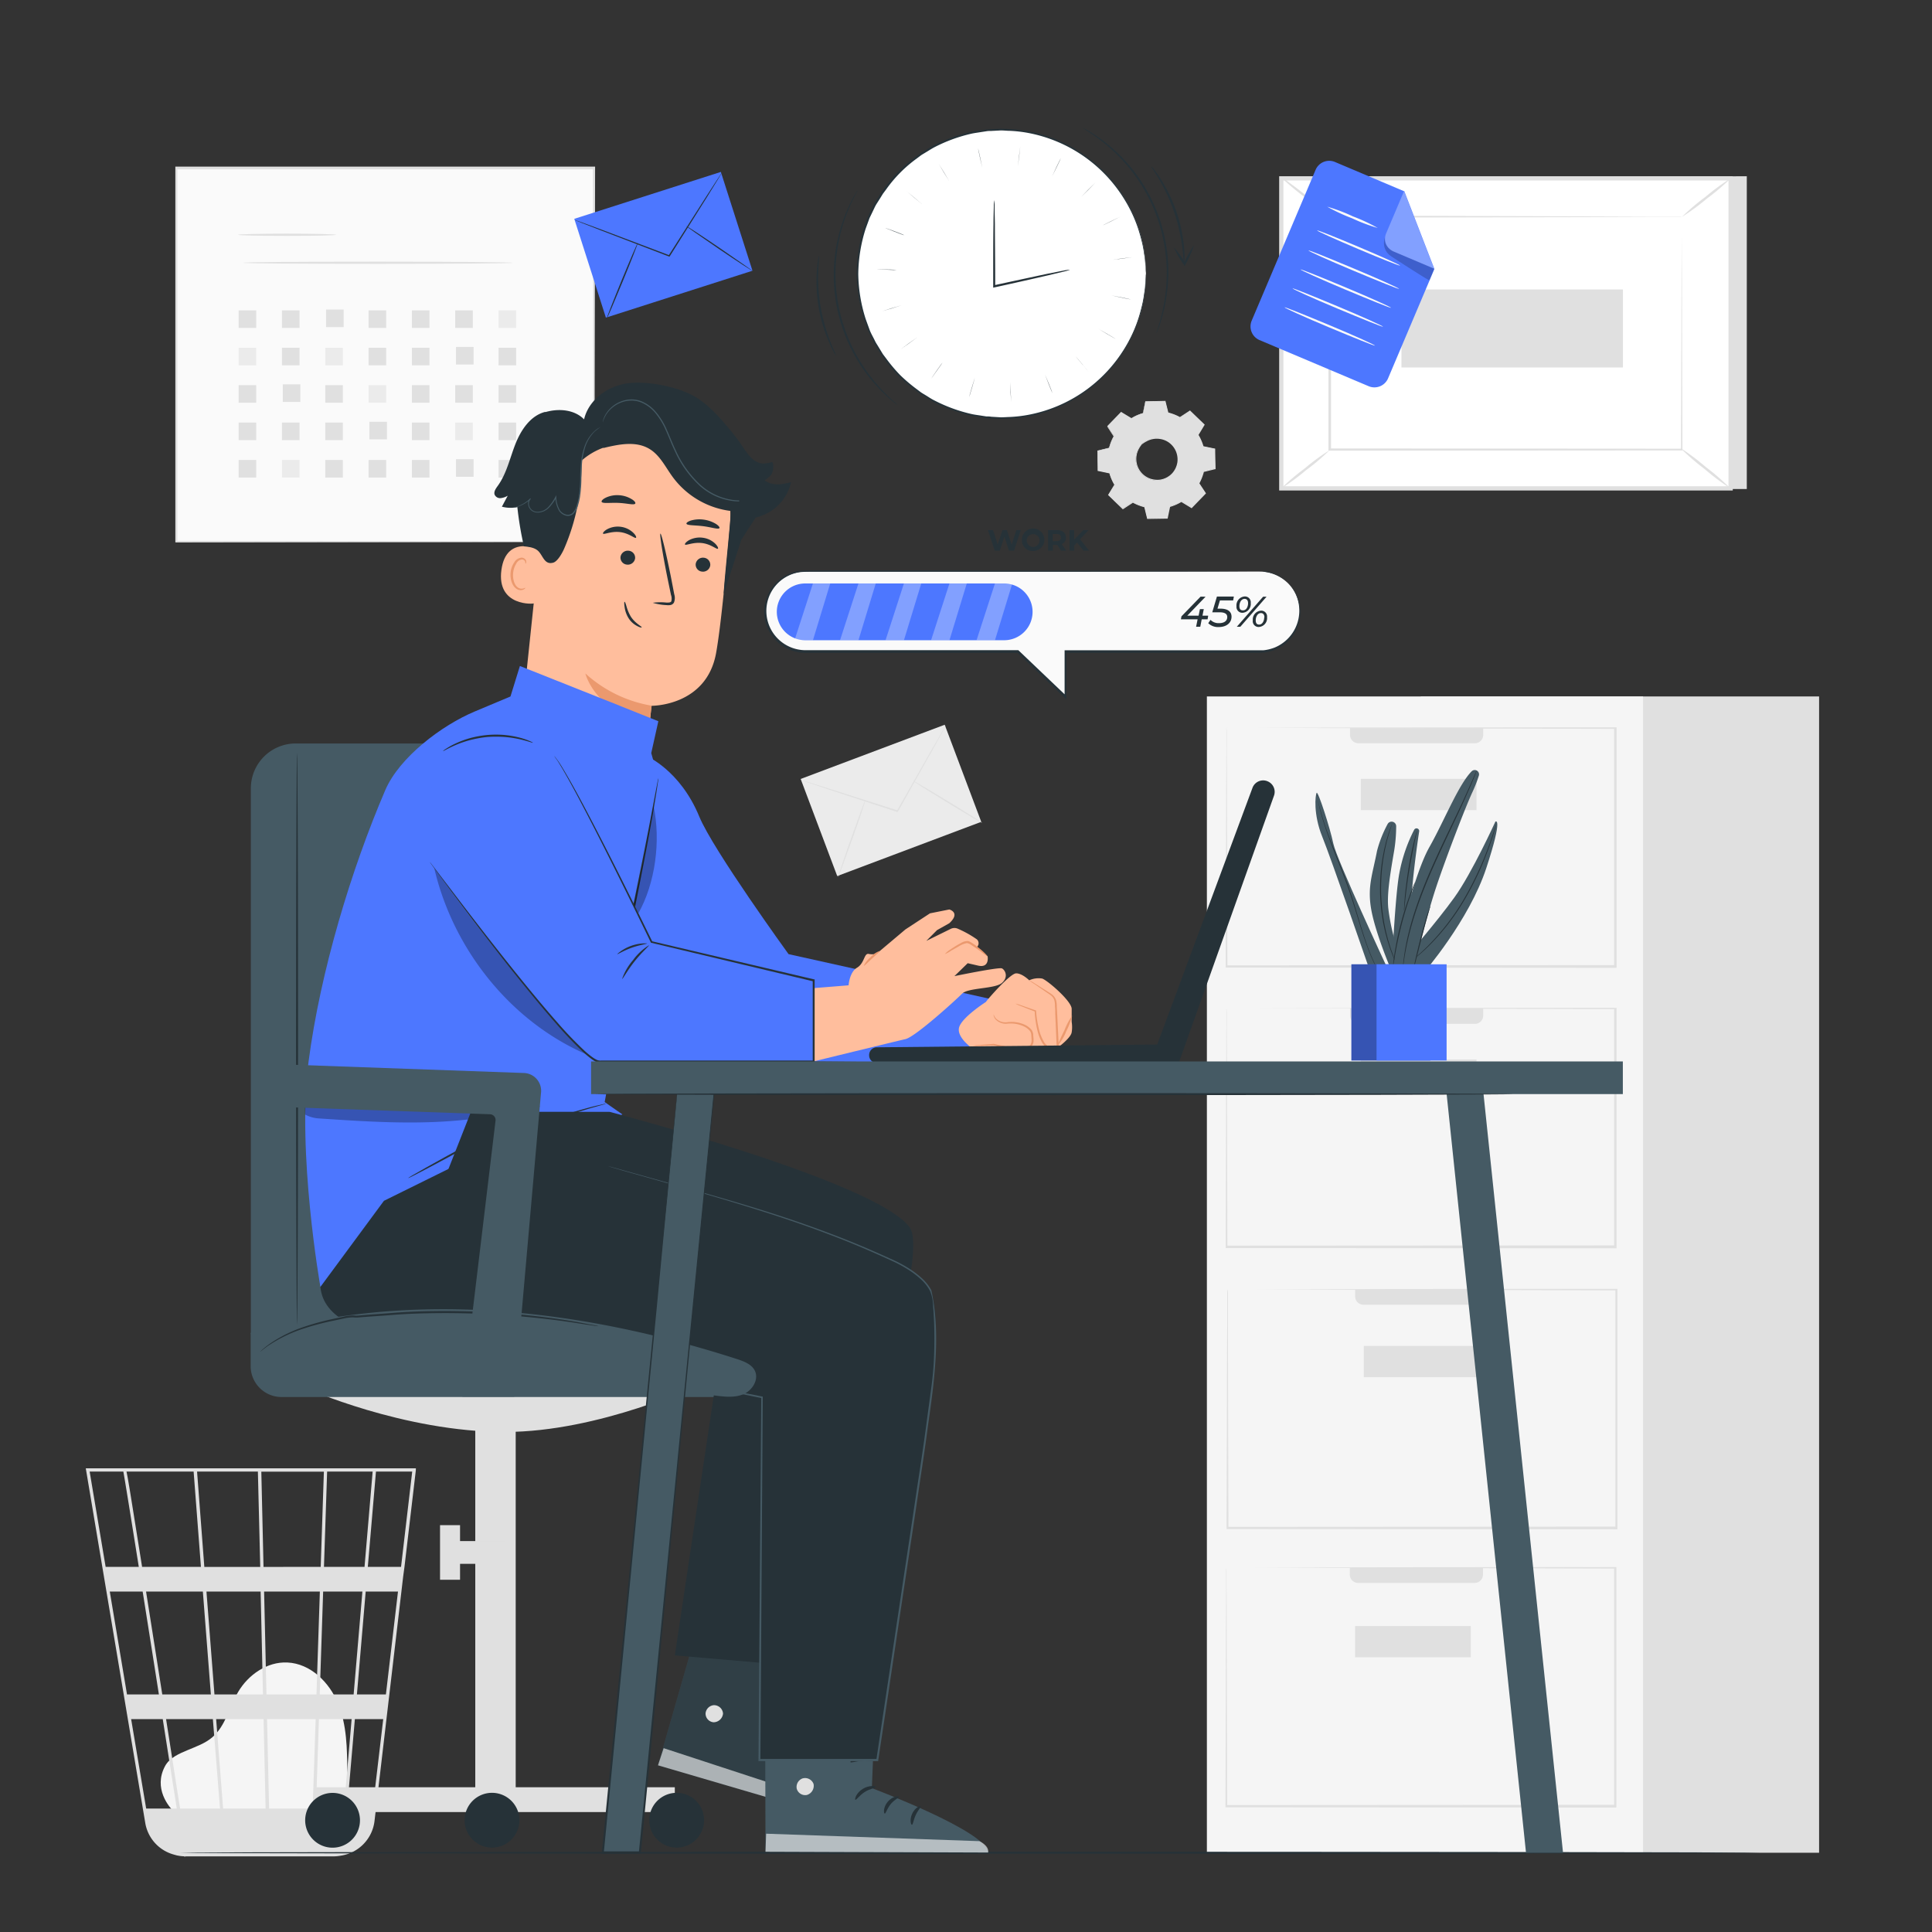 <svg xmlns="http://www.w3.org/2000/svg" viewBox="0 0 500 500"><rect x="0" y="0" width="500" height="500" fill="#333333" stroke="none"/><g id="freepik--background-complete--inject-9"><polygon points="452.07 45.6 452.07 126.56 335.79 126.56 331.6 46.16 452.07 45.6" style="fill:#e0e0e0"></polygon><rect x="349.63" y="28.13" width="80.23" height="116.28" transform="translate(303.47 476.02) rotate(-90)" style="fill:#fff"></rect><path d="M448.44,126.94H331.05V45.61H448.44Zm-116.29-1.1H447.33V46.71H332.15Z" style="fill:#e0e0e0"></path><rect x="344.2" y="56.13" width="91.09" height="60.29" style="fill:#fff"></rect><path d="M435.29,56.13l-.45,0h-1.29l-5,0-18.77.07-65.57.13.26-.26c0,18.42,0,38.83,0,60.28h0l-.28-.29,91.09.06-.23.23c.05-18.35.09-33.39.12-43.87,0-5.23.05-9.32.06-12.13q0-2.07,0-3.18c0-.73,0-1.11,0-1.11s0,.35,0,1.06,0,1.78,0,3.14c0,2.8,0,6.87.06,12.08,0,10.51.07,25.6.12,44v.23h-.23l-91.09.06h-.29v-.29h0c0-21.45,0-41.86,0-60.28v-.26h.27L410,56l18.71.07,4.95,0h1.26Z" style="fill:#e0e0e0"></path><path d="M331.6,45.94a9.65,9.65,0,0,1,2,1.29c1.19.86,2.81,2.08,4.56,3.48s3.29,2.72,4.37,3.72a9.28,9.28,0,0,1,1.67,1.7,80.7,80.7,0,0,1-6.4-5A65.58,65.58,0,0,1,331.6,45.94Z" style="fill:#e0e0e0"></path><path d="M447.89,46.16a57.29,57.29,0,0,1-6.12,5.21,57.39,57.39,0,0,1-6.48,4.76,56.21,56.21,0,0,1,6.12-5.21A57.39,57.39,0,0,1,447.89,46.16Z" style="fill:#e0e0e0"></path><path d="M447.79,126.4l-13-10.51" style="fill:#fff"></path><path d="M434.83,115.89a61.69,61.69,0,0,1,6.66,5,60.75,60.75,0,0,1,6.3,5.48,61.69,61.69,0,0,1-6.66-5A60.75,60.75,0,0,1,434.83,115.89Z" style="fill:#e0e0e0"></path><path d="M331.6,126.39a55.62,55.62,0,0,1,6.06-5.16,54.09,54.09,0,0,1,6.41-4.7,55.08,55.08,0,0,1-6.06,5.15A54.94,54.94,0,0,1,331.6,126.39Z" style="fill:#e0e0e0"></path><rect x="381.26" y="56.35" width="20.19" height="57.32" transform="translate(306.34 476.36) rotate(-90)" style="fill:#e0e0e0"></rect><rect x="367.68" y="180.25" width="103.1" height="299.25" transform="translate(838.46 659.74) rotate(180)" style="fill:#e0e0e0"></rect><rect x="312.35" y="180.25" width="112.88" height="299.25" transform="translate(737.57 659.74) rotate(180)" style="fill:#f5f5f5"></rect><path d="M351.49,405.72h30.16a2.15,2.15,0,0,1,2.15,2.15v1.79a0,0,0,0,1,0,0H349.34a0,0,0,0,1,0,0v-1.79A2.15,2.15,0,0,1,351.49,405.72Z" transform="translate(733.13 815.38) rotate(180)" style="fill:#e0e0e0"></path><path d="M317.33,405.72s0,.36,0,1.08,0,1.81,0,3.21c0,2.85,0,7-.06,12.35,0,10.75-.07,26.21-.12,45.14v.23h.23l100.59.06h.34v-.29c0-21.86,0-42.71,0-61.69v-.26H418l-72.58.06-20.71.05-5.49,0-1.41,0h-.46l.5,0h1.43l5.54,0,20.78.09,72.4.2-.27-.27c0,19,0,39.83,0,61.69l.29-.28h-.06l-100.59.06.22.22c-.05-18.87-.09-34.29-.12-45,0-5.36,0-9.54-.05-12.4,0-1.42,0-2.5,0-3.25S317.33,405.72,317.33,405.72Z" style="fill:#e0e0e0"></path><rect x="350.69" y="420.81" width="29.95" height="8.09" transform="translate(731.33 849.72) rotate(180)" style="fill:#e0e0e0"></rect><path d="M352.85,333.71H383a2.15,2.15,0,0,1,2.15,2.15v1.79a0,0,0,0,1,0,0H350.7a0,0,0,0,1,0,0v-1.79A2.15,2.15,0,0,1,352.85,333.71Z" transform="translate(735.86 671.37) rotate(180)" style="fill:#e0e0e0"></path><path d="M317.61,333.71s0,.36,0,1.08,0,1.82,0,3.21c0,2.85,0,7-.06,12.35,0,10.75-.07,26.21-.12,45.15v.22h.23l100.59.06h.34v-.28c0-21.87,0-42.72,0-61.69v-.27h-.26l-72.58.06-20.71.06-5.49,0-1.41,0h-.46l.5,0,1.43,0,5.54,0,20.78.1,72.4.19-.27-.26c0,19,0,39.82,0,61.69l.29-.29h-.06l-100.59.06.22.23c-.05-18.88-.09-34.29-.12-45,0-5.36,0-9.54,0-12.4,0-1.41,0-2.5,0-3.25S317.61,333.71,317.61,333.71Z" style="fill:#e0e0e0"></path><rect x="352.96" y="348.33" width="29.95" height="8.09" transform="translate(735.86 704.75) rotate(180)" style="fill:#e0e0e0"></rect><path d="M351.54,188.4H381.7a2.15,2.15,0,0,1,2.15,2.15v1.79a0,0,0,0,1,0,0H349.39a0,0,0,0,1,0,0v-1.79A2.15,2.15,0,0,1,351.54,188.4Z" transform="translate(733.24 380.75) rotate(180)" style="fill:#e0e0e0"></path><path d="M317.38,188.4s0,.36,0,1.08,0,1.82,0,3.21c0,2.85,0,7-.05,12.35,0,10.75-.07,26.21-.12,45.15v.22h.22l100.6.07h.34v-.29c0-21.87,0-42.72,0-61.69v-.27H418l-72.57.06-20.72.06-5.49,0-1.4,0h-.47a4.79,4.79,0,0,0,.5,0l1.43,0,5.55,0,20.77.09,72.4.19-.27-.26c0,19,0,39.82,0,61.69l.29-.29h0l-100.6.06.23.23c-.05-18.88-.09-34.29-.12-45,0-5.36-.05-9.54-.06-12.4,0-1.41,0-2.5,0-3.25S317.38,188.4,317.38,188.4Z" style="fill:#e0e0e0"></path><rect x="352.18" y="201.56" width="29.95" height="8.09" transform="translate(734.31 411.22) rotate(180)" style="fill:#e0e0e0"></rect><path d="M351.54,261H381.7a2.15,2.15,0,0,1,2.15,2.15V265a0,0,0,0,1,0,0H349.39a0,0,0,0,1,0,0v-1.79A2.15,2.15,0,0,1,351.54,261Z" transform="translate(733.24 525.98) rotate(180)" style="fill:#e0e0e0"></path><path d="M317.38,261s0,.36,0,1.08,0,1.81,0,3.21c0,2.85,0,7-.05,12.35,0,10.75-.07,26.21-.12,45.14V323h.22l100.6.06h.34v-.29c0-21.86,0-42.71,0-61.69v-.26H418l-72.57.06-20.72,0-5.49,0-1.4,0h-.47l.5,0h1.43l5.55,0,20.77.09,72.4.2-.27-.27c0,19,0,39.83,0,61.69l.29-.28h0l-100.6.06.23.22c-.05-18.87-.09-34.29-.12-45,0-5.36-.05-9.54-.06-12.4,0-1.42,0-2.5,0-3.25S317.38,261,317.38,261Z" style="fill:#e0e0e0"></path><rect x="352.18" y="274.18" width="29.95" height="8.09" transform="translate(734.31 556.45) rotate(180)" style="fill:#e0e0e0"></rect><rect x="45.54" y="43.58" width="108.09" height="96.7" style="fill:#fafafa"></rect><path d="M153.63,140.28s0-.62,0-1.8,0-2.92,0-5.18c0-4.54,0-11.17-.07-19.63,0-16.89-.07-41-.12-70.09l.24.24-108.08,0h0l.29-.29c0,35.18,0,68.28,0,96.7l-.26-.26,78.18.13,22.05.07,5.84,0h1.5l.52,0h-.49l-1.48,0-5.78,0-22,.06-78.34.13h-.25v-.25c0-28.42,0-61.52,0-96.7v-.29h.3l108.08,0h.25v.25c-.06,29.12-.1,53.31-.13,70.25,0,8.43-.05,15-.06,19.57,0,2.24,0,4,0,5.14S153.63,140.28,153.63,140.28Z" style="fill:#e0e0e0"></path><path d="M87,60.76c0,.16-5.69.29-12.71.29s-12.7-.13-12.7-.29,5.68-.29,12.7-.29S87,60.6,87,60.76Z" style="fill:#e0e0e0"></path><path d="M132.79,68c0,.16-15.63.29-34.91.29S63,68.18,63,68s15.63-.29,34.91-.29S132.79,67.86,132.79,68Z" style="fill:#e0e0e0"></path><rect x="61.76" y="80.32" width="4.55" height="4.55" style="fill:#e0e0e0"></rect><rect x="72.97" y="80.32" width="4.55" height="4.55" style="fill:#e0e0e0"></rect><rect x="84.39" y="80.11" width="4.55" height="4.55" style="fill:#e0e0e0"></rect><rect x="95.39" y="80.32" width="4.55" height="4.55" style="fill:#e0e0e0"></rect><rect x="106.6" y="80.32" width="4.55" height="4.55" style="fill:#e0e0e0"></rect><rect x="117.81" y="80.32" width="4.55" height="4.55" style="fill:#e0e0e0"></rect><rect x="129.02" y="80.32" width="4.55" height="4.55" style="fill:#ebebeb"></rect><rect x="61.76" y="90" width="4.55" height="4.55" style="fill:#ebebeb"></rect><rect x="72.97" y="90" width="4.55" height="4.55" style="fill:#e0e0e0"></rect><rect x="84.18" y="90" width="4.55" height="4.55" style="fill:#ebebeb"></rect><rect x="95.39" y="90" width="4.55" height="4.55" style="fill:#e0e0e0"></rect><rect x="106.6" y="90" width="4.55" height="4.55" style="fill:#e0e0e0"></rect><rect x="118.01" y="89.79" width="4.55" height="4.55" style="fill:#e0e0e0"></rect><rect x="129.02" y="90" width="4.55" height="4.55" style="fill:#e0e0e0"></rect><rect x="61.76" y="99.68" width="4.55" height="4.55" style="fill:#e0e0e0"></rect><rect x="73.18" y="99.47" width="4.55" height="4.55" style="fill:#e0e0e0"></rect><rect x="84.18" y="99.68" width="4.55" height="4.55" style="fill:#e0e0e0"></rect><rect x="95.39" y="99.68" width="4.55" height="4.55" style="fill:#ebebeb"></rect><rect x="106.6" y="99.68" width="4.55" height="4.55" style="fill:#e0e0e0"></rect><rect x="117.81" y="99.68" width="4.55" height="4.55" style="fill:#e0e0e0"></rect><rect x="129.02" y="99.68" width="4.55" height="4.55" style="fill:#e0e0e0"></rect><rect x="61.76" y="109.36" width="4.55" height="4.55" style="fill:#e0e0e0"></rect><rect x="72.97" y="109.36" width="4.55" height="4.55" style="fill:#e0e0e0"></rect><rect x="84.18" y="109.36" width="4.55" height="4.55" style="fill:#e0e0e0"></rect><rect x="95.6" y="109.16" width="4.55" height="4.55" style="fill:#e0e0e0"></rect><rect x="106.6" y="109.36" width="4.55" height="4.55" style="fill:#e0e0e0"></rect><rect x="117.81" y="109.36" width="4.55" height="4.55" style="fill:#ebebeb"></rect><rect x="129.02" y="109.36" width="4.55" height="4.55" style="fill:#e0e0e0"></rect><rect x="61.76" y="119.04" width="4.55" height="4.55" style="fill:#e0e0e0"></rect><rect x="72.97" y="119.04" width="4.55" height="4.55" style="fill:#ebebeb"></rect><rect x="84.18" y="119.04" width="4.55" height="4.55" style="fill:#e0e0e0"></rect><rect x="95.39" y="119.04" width="4.55" height="4.55" style="fill:#e0e0e0"></rect><rect x="106.6" y="119.04" width="4.55" height="4.55" style="fill:#e0e0e0"></rect><rect x="118.01" y="118.84" width="4.55" height="4.55" style="fill:#e0e0e0"></rect><rect x="129.02" y="119.04" width="4.55" height="4.55" style="fill:#e0e0e0"></rect><rect x="210.66" y="193.74" width="39.83" height="26.85" transform="translate(-58.2 94.5) rotate(-20.63)" style="fill:#ebebeb"></rect><path d="M244.72,187.84a2.23,2.23,0,0,1-.22.47l-.69,1.3c-.64,1.15-1.53,2.77-2.62,4.75-2.26,4-5.36,9.54-8.78,15.65l-.07.13-.15,0-.34-.11-17.28-5.67-5.23-1.76-1.41-.49a2.56,2.56,0,0,1-.49-.2,4,4,0,0,1,.51.13l1.44.43,5.26,1.65L232,209.64l.34.11-.22.09c3.47-6.09,6.59-11.59,8.88-15.6l2.71-4.7.76-1.27A2.79,2.79,0,0,1,244.72,187.84Z" style="fill:#e0e0e0"></path><path d="M216.9,227c-.09,0,1.41-4.53,3.37-10.05s3.61-10,3.7-9.93-1.41,4.54-3.36,10S217,227,216.9,227Z" style="fill:#e0e0e0"></path><path d="M236.25,202.05c.05-.09,4.11,2.29,9.06,5.3s8.92,5.53,8.87,5.62-4.11-2.29-9.06-5.31S236.2,202.13,236.25,202.05Z" style="fill:#e0e0e0"></path><path d="M292.76,108.25a12.45,12.45,0,0,1,3.05-1.33l.63-3,5.1-.09.74,3a12.21,12.21,0,0,1,3.09,1.22l2.58-1.69,3.67,3.54-1.6,2.64a12.13,12.13,0,0,1,1.33,3l3,.62.09,5.11-3,.73a12.79,12.79,0,0,1-1.21,3.1l1.69,2.57-3.55,3.67-2.63-1.59a12.8,12.8,0,0,1-3.05,1.32l-.63,3-5.1.09-.74-3a12.59,12.59,0,0,1-3.09-1.22l-2.58,1.69-3.67-3.55,1.6-2.63a12.28,12.28,0,0,1-1.33-3.05l-3-.63-.09-5.1,3-.74a12.56,12.56,0,0,1,1.21-3.09l-1.69-2.58,3.55-3.67,2.63,1.6Zm2.72,6.79a5.48,5.48,0,1,0,7.74-.13A5.47,5.47,0,0,0,295.48,115Z" style="fill:#e0e0e0"></path><path d="M295.48,115a4.26,4.26,0,0,1,1-.89,5.54,5.54,0,0,1,8,2.23,5.56,5.56,0,0,1,.53,3.22,5.68,5.68,0,0,1-1.52,3.16,5.62,5.62,0,0,1-3.1,1.63,5.27,5.27,0,0,1-1.68,0,5.39,5.39,0,0,1-1.56-.44,5.67,5.67,0,0,1-2.28-1.88,5.55,5.55,0,0,1-.94-2.4,5.38,5.38,0,0,1,.72-3.6,4.11,4.11,0,0,1,.85-1s-.33.36-.75,1.11a5.45,5.45,0,0,0-.6,3.51,5.31,5.31,0,0,0,.94,2.28,5.42,5.42,0,0,0,2.18,1.77,5.26,5.26,0,0,0,1.47.41,5.07,5.07,0,0,0,1.6,0,5.34,5.34,0,0,0,2.93-1.54,5.42,5.42,0,0,0,1.44-3,5.43,5.43,0,0,0-.49-3,5.41,5.41,0,0,0-1.84-2.13,5.27,5.27,0,0,0-2.31-.85,5.44,5.44,0,0,0-3.48.72C295.83,114.7,295.51,115.07,295.48,115Z" style="fill:#e0e0e0"></path><path d="M292.76,108.25l-.17-.09-.5-.29-2-1.18h.06l-3.52,3.7v-.1l1.7,2.57,0,0,0,0a12.26,12.26,0,0,0-1.19,3.08l0,.06h-.06l-3,.75.08-.11c0,1.6.07,3.31.1,5.1l-.09-.12,3,.62.07,0,0,.07a12.39,12.39,0,0,0,1.32,3l0,.07,0,.07L287,128.22l0-.18,3.68,3.54h-.18l2.57-1.7.08-.05.08.05a12.43,12.43,0,0,0,3.06,1.2l.09,0,0,.09.73,3-.15-.11,5.1-.09-.15.12c.2-1,.42-2,.63-3l0-.09.09,0a11.86,11.86,0,0,0,3-1.31h0l.09,0,.08,0,2.63,1.6-.19,0,3.54-3.67v.19c-.57-.87-1.14-1.73-1.69-2.58l-.05-.08,0-.08a12.35,12.35,0,0,0,1.21-3.06l0-.09.09,0,3-.73-.11.15q0-2.61-.09-5.1l.12.14-3-.64h-.08l0-.09a12.29,12.29,0,0,0-1.3-3l0-.07,0-.07,1.6-2.64,0,.16-3.66-3.55.15,0-2.58,1.68-.06,0-.06,0a12.54,12.54,0,0,0-3.07-1.21l-.06,0v-.06c-.26-1.09-.5-2.07-.73-3l.1.07-5.11.06.07,0c-.26,1.2-.47,2.19-.65,3v0h0a12.2,12.2,0,0,0-2.33.9l-.55.28-.19.1a.8.8,0,0,1,.17-.12l.54-.31a12.29,12.29,0,0,1,2.33-.95l0,0c.16-.82.36-1.81.6-3v-.06h.06l5.1-.11h.08v.07c.23.93.48,1.91.75,3l-.08-.07a12.58,12.58,0,0,1,3.13,1.22h-.12l2.58-1.69.08-.06.07.07,3.67,3.54.08.07-.06.09-1.59,2.64v-.14a12.34,12.34,0,0,1,1.34,3.08l-.1-.1,3,.62.11,0v.11c0,1.66.07,3.36.1,5.1v.12l-.12,0-3,.74.11-.11a12.66,12.66,0,0,1-1.23,3.13V125l1.7,2.58.06.1-.08.09-3.55,3.67-.08.09-.11-.06-2.64-1.6h.16a12.42,12.42,0,0,1-3.08,1.34l.11-.12c-.22,1-.43,2.07-.63,3l0,.13h-.12l-5.1.08h-.12l0-.12c-.26-1-.51-2.06-.74-3l.11.11a13,13,0,0,1-3.13-1.23h.16l-2.58,1.69-.1.06-.08-.08-3.67-3.55-.08-.07.06-.1c.56-.92,1.1-1.82,1.6-2.63v.14a12.49,12.49,0,0,1-1.33-3.09l.09.09-3-.63-.1,0v-.1c0-1.79-.06-3.49-.08-5.1v-.09l.08,0,3-.73L287,116a12.61,12.61,0,0,1,1.23-3.12v.1c-.61-.93-1.17-1.8-1.68-2.59l0,0,0,0,3.56-3.65,0,0,0,0,2,1.2.49.32C292.71,108.2,292.76,108.24,292.76,108.25Z" style="fill:#e0e0e0"></path><path d="M45.5,469.32c-1.83-1.56-5.9-6.53-2.76-12.3,1.15-2.11,3.6-3.16,5.81-4.09s4.54-1.74,6.37-3.3c3.46-2.94,4.41-7.82,6.7-11.74,2.64-4.5,7.55-7.88,12.74-7.64,6,.27,10.9,5.13,13.15,10.66s2.33,11.68,2.37,17.66c0,3.31-.12,7-2.55,9.27-2.23,2.06-5.6,2.08-8.63,2l-32.49-1" style="fill:#f5f5f5"></path><path d="M107.63,380H22.2l15.39,91.76a10.23,10.23,0,0,0,7.29,8.17l.3.09c.25.06.5.15.76.19a10,10,0,0,0,1.74.2v.09l.42-.07H86.19a11,11,0,0,0,2.09-.2,10.3,10.3,0,0,0,8.65-9L104.34,408l.34-2.52h0l2.94-25ZM91.52,438.52H82.75l.88-26.63H93.79Zm3.12-26.63H103l-3.13,26.63H92.37Zm-25,56.16-.53-23.14H81.69l-.77,23.14ZM55.94,444.91H68.21l.53,23.14h-11Zm1,23.14H46.61c-1-6.25-2.25-14.37-3.63-23.14H55.09Zm-1.44-29.53-2.07-26.63H67.45l.61,26.63Zm13.46,0-.61-26.63H82.78l-.88,26.63Zm-.76-33-.57-24.66H83.82L83,405.5Zm-.85,0H52.88L51,380.84H66.74ZM52,405.5H36.77c-.54-3.4-1.05-6.63-1.52-9.53-1.59-10-2.19-13.72-2.52-15.13H50.11Zm.5,6.39,2.07,26.63H42c-.43-2.7-.86-5.43-1.29-8.17l-2.91-18.46ZM41.12,438.52H32.87l-4.46-26.63h8.51C38.22,420.12,39.67,429.28,41.12,438.52Zm1,6.39c1.26,8,2.49,15.9,3.63,23.14H37.83l-3.89-23.14Zm39.65,23.14.77-23.14H91l-2,23.14Zm2.07-62.55.82-24.66H96.44l-2.1,24.66ZM31.92,380.84c.34,1.78,1.9,11.49,4,24.66H27.34L23.2,380.84Zm64.53,87.21H89.84l2-23.14h7.34Zm7.34-62.55h-8.6l2.11-24.66h9.38Z" style="fill:#e0e0e0"></path></g><g id="freepik--Floor--inject-9"><path d="M455.5,479.49c0,.15-91.56.26-204.49.26s-204.51-.11-204.51-.26,91.54-.26,204.51-.26S455.5,479.35,455.5,479.49Z" style="fill:#263238"></path></g><g id="freepik--Plant--inject-9"><path d="M368.39,251.83s11.81-13.59,16.27-27.19,2.34-12,2.34-12-6,13.2-10.58,19.58-12.71,15.74-12.71,15.74Z" style="fill:#455a64"></path><path d="M366,214.72a.69.69,0,0,1,1.28.44c-.72,4.78-2.28,16-2.22,23.25.08,9.44,0,13.09,0,13.09h-4.92s.88-19.52,2-25.47A40.92,40.92,0,0,1,366,214.72Z" style="fill:#455a64"></path><path d="M363.36,249.92a52,52,0,0,1-4.05-14.68c-.4-3.48.32-8.18,1.39-14.44a39.85,39.85,0,0,0,.63-7,1.18,1.18,0,0,0-2.21-.55,31,31,0,0,0-2.74,6.94c-1.19,6.19-2.54,9.28-1.51,15.16s4.84,14.91,4.84,14.91Z" style="fill:#455a64"></path><path d="M358.93,250.31s-13-27.87-13.87-32-3.95-13.67-4.31-13.13-.9,5.58,1.44,11.33,12.31,34.65,12.31,34.65h4.43" style="fill:#455a64"></path><path d="M364.78,249.07s.13-.08.36-.25.58-.42,1-.77a46.41,46.41,0,0,0,3.48-3.08A58.5,58.5,0,0,0,379,232.9,79.09,79.09,0,0,0,385.46,219c.66-1.85,1.13-3.36,1.44-4.42.16-.52.27-.93.34-1.21a2,2,0,0,0,.1-.43s-.06.14-.15.41l-.39,1.2c-.34,1-.85,2.55-1.52,4.39a84.22,84.22,0,0,1-6.48,13.83,60.52,60.52,0,0,1-9.31,12.08c-1.38,1.38-2.57,2.43-3.41,3.14l-1,.8A2.35,2.35,0,0,0,364.78,249.07Z" style="fill:#263238"></path><path d="M363.36,235.7a4.75,4.75,0,0,0,.12-.82c.06-.58.14-1.33.23-2.24.21-1.88.53-4.48,1-7.34s1-5.43,1.37-7.28l.47-2.2a4.35,4.35,0,0,0,.14-.81,7.46,7.46,0,0,0-.25.79c-.14.51-.33,1.25-.56,2.18-.44,1.84-1,4.41-1.44,7.28s-.75,5.47-.91,7.36c-.08.95-.13,1.72-.15,2.25A4.1,4.1,0,0,0,363.36,235.7Z" style="fill:#263238"></path><path d="M360.32,213.08a2.19,2.19,0,0,0-.15.35l-.39,1c-.17.45-.37,1-.56,1.66s-.44,1.39-.63,2.23c-.1.42-.21.86-.32,1.31s-.18.94-.28,1.44c-.22,1-.35,2.06-.5,3.18a50,50,0,0,0-.31,7.39A51.84,51.84,0,0,0,358,239c.24,1.11.45,2.17.73,3.14.14.49.25,1,.39,1.41l.41,1.29c.25.82.55,1.54.79,2.18s.47,1.18.68,1.61l.46,1a2,2,0,0,0,.18.34s0-.13-.13-.37-.24-.6-.42-1-.4-1-.62-1.63-.52-1.36-.75-2.18l-.4-1.29c-.13-.44-.24-.92-.37-1.41-.27-1-.47-2-.7-3.13a56.31,56.31,0,0,1-.81-7.31,54,54,0,0,1,.29-7.35c.15-1.12.27-2.19.47-3.17.1-.5.17-1,.27-1.43s.21-.9.3-1.31c.18-.84.41-1.58.59-2.24s.36-1.21.51-1.67l.34-1.05A1.52,1.52,0,0,0,360.32,213.08Z" style="fill:#263238"></path><path d="M340.9,205.74s0,0,0,.13l0,.36c.06.32.13.79.26,1.39.25,1.2.67,2.92,1.32,5s1.53,4.54,2.58,7.24,2.26,5.64,3.41,8.77,2.07,6.17,2.92,8.94,1.63,5.25,2.4,7.31a47,47,0,0,0,2,4.76c.26.55.5,1,.66,1.25l.18.32a.51.51,0,0,0,.07.1.67.67,0,0,0-.05-.12l-.15-.33c-.14-.29-.36-.71-.61-1.26a50.17,50.17,0,0,1-2-4.79c-.75-2.06-1.52-4.54-2.35-7.31s-1.73-5.83-2.9-9-2.38-6.07-3.43-8.76-2-5.13-2.64-7.21-1.11-3.8-1.4-5c-.14-.59-.23-1.06-.3-1.37l-.09-.36Z" style="fill:#263238"></path><path d="M380.89,199.59a1.12,1.12,0,0,1,1.84,1.14,34.45,34.45,0,0,1-1.63,4.19c-1.79,3.79-7,17.38-9.48,24.85s-5.9,21.39-5.9,21.39l-5.24-.85s4.79-22.88,9.47-31.13C373.71,212.55,377.47,203,380.89,199.59Z" style="fill:#455a64"></path><path d="M370.19,234.44a3,3,0,0,0-.27.62c-.15.41-.36,1-.6,1.76-.48,1.49-1.07,3.58-1.67,5.9s-1.09,4.42-1.43,5.95c-.16.73-.29,1.33-.39,1.82a3,3,0,0,0-.11.67,3,3,0,0,0,.21-.65c.13-.47.29-1.08.48-1.79l1.51-5.93c.59-2.32,1.15-4.41,1.59-5.91.2-.71.38-1.31.51-1.78A2.92,2.92,0,0,0,370.19,234.44Z" style="fill:#263238"></path><path d="M363.09,250.74l0-.14.06-.41c.05-.37.1-.9.21-1.59.19-1.38.54-3.36,1.1-5.77a82,82,0,0,1,2.45-8.37c1.07-3.1,2.42-6.45,3.95-9.92,3.08-6.93,6.15-13.07,8.17-17.62,1-2.26,1.82-4.11,2.34-5.4.26-.65.45-1.15.59-1.49.06-.16.1-.29.14-.39s.05-.14,0-.14l-.06.13c-.05.1-.1.22-.17.38-.16.35-.37.84-.64,1.46-.55,1.28-1.37,3.12-2.41,5.37-2.07,4.52-5.17,10.65-8.26,17.59-1.53,3.47-2.87,6.83-3.93,9.95a76.23,76.23,0,0,0-2.4,8.4,58.54,58.54,0,0,0-1,5.81c-.09.68-.12,1.23-.16,1.59l0,.41Q363.08,250.74,363.09,250.74Z" style="fill:#263238"></path><path d="M360.48,250.31a5.43,5.43,0,0,0,.18-.88c.1-.61.24-1.42.41-2.4.36-2,.91-4.83,1.7-7.87s1.67-5.75,2.35-7.69c.33-.94.61-1.71.82-2.3a5.53,5.53,0,0,0,.27-.85,6.05,6.05,0,0,0-.37.81c-.23.53-.55,1.3-.91,2.27a79.31,79.31,0,0,0-2.43,7.69c-.79,3-1.31,5.86-1.63,7.9-.15,1-.26,1.85-.32,2.43A5.82,5.82,0,0,0,360.48,250.31Z" style="fill:#263238"></path><rect x="349.74" y="249.56" width="20.43" height="24.9" transform="translate(719.91 524.02) rotate(180)" style="fill:#4D77FF"></rect><g style="opacity:0.3"><rect x="349.74" y="249.56" width="20.43" height="24.9" transform="translate(719.91 524.02) rotate(180)"></rect></g><rect x="356.26" y="249.56" width="18.13" height="24.9" transform="translate(730.64 524.02) rotate(180)" style="fill:#4D77FF"></rect></g><g id="freepik--Mail--inject-9"><rect x="151.77" y="49.91" width="39.83" height="26.85" transform="translate(-11.14 55.37) rotate(-17.75)" style="fill:#4D77FF"></rect><path d="M186.78,44.74a2.9,2.9,0,0,1-.25.46c-.19.32-.44.74-.76,1.26l-2.85,4.62-9.55,15.19-.08.12-.14,0-.33-.13-17-6.52-5.13-2-1.39-.56a2.94,2.94,0,0,1-.48-.22,2.72,2.72,0,0,1,.5.15l1.42.5,5.17,1.91,17,6.43.34.12-.22.08,9.65-15.14c1.23-1.9,2.23-3.45,2.95-4.55l.81-1.23A3.28,3.28,0,0,1,186.78,44.74Z" style="fill:#263238"></path><path d="M157,82.46c-.09,0,1.64-4.46,3.86-9.87s4.11-9.77,4.2-9.73-1.63,4.46-3.86,9.87S157.12,82.5,157,82.46Z" style="fill:#263238"></path><path d="M177.6,58.5c.06-.08,4,2.5,8.78,5.76s8.64,6,8.58,6-4-2.49-8.78-5.75S177.54,58.59,177.6,58.5Z" style="fill:#263238"></path></g><g id="freepik--Document--inject-9"><path d="M354.16,99.93,325.93,88a3.84,3.84,0,0,1-2-5l16.56-39.08a3.83,3.83,0,0,1,5-2l17.91,7.58,7.8,20.16-12,28.33A3.84,3.84,0,0,1,354.16,99.93Z" style="fill:#4D77FF"></path><path d="M363.39,49.4l-4.66,11a3.56,3.56,0,0,0,1.89,4.68l10.57,4.48Z" style="fill:#4D77FF"></path><g style="opacity:0.2"><path d="M358.46,61.43a4,4,0,0,0,1.4,4.77,3.55,3.55,0,0,0,.31.23c1.28.83,9.68,6.3,9.77,6.09l1.25-3-10.57-4.48S358,63.87,358.46,61.43Z"></path></g><g style="opacity:0.3"><path d="M363.39,49.4l-4.66,11a3.56,3.56,0,0,0,1.89,4.68l10.57,4.48Z" style="fill:#fff"></path></g><path d="M356.55,59a45.47,45.47,0,0,1-6.64-2.51,47,47,0,0,1-6.43-3,44,44,0,0,1,6.65,2.51A45.13,45.13,0,0,1,356.55,59Z" style="fill:#fafafa"></path><path d="M362.35,68.74c-.06.14-4.92-1.78-10.86-4.3s-10.7-4.66-10.64-4.81,4.92,1.79,10.86,4.3S362.41,68.6,362.35,68.74Z" style="fill:#fafafa"></path><path d="M362.09,74.76c-.06.14-5.36-2-11.83-4.71S338.59,65,338.65,64.83s5.35,2,11.83,4.71S362.15,74.61,362.09,74.76Z" style="fill:#fafafa"></path><path d="M360,79.66c-.06.14-5.35-2-11.82-4.71s-11.67-5.08-11.62-5.22,5.36,2,11.83,4.71S360.07,79.51,360,79.66Z" style="fill:#fafafa"></path><path d="M357.94,84.55c-.06.15-5.36-2-11.83-4.7s-11.67-5.08-11.61-5.22,5.35,2,11.83,4.71S358,84.41,357.94,84.55Z" style="fill:#fafafa"></path><path d="M355.86,89.45c-.06.15-5.36-2-11.83-4.7s-11.67-5.08-11.61-5.22,5.36,2,11.83,4.7S355.92,89.31,355.86,89.45Z" style="fill:#fafafa"></path></g><g id="freepik--Clock--inject-9"><circle cx="259.22" cy="70.87" r="37.35" style="fill:#fff"></circle><path d="M296.57,70.87s0-.2-.06-.6-.07-1-.12-1.78c0-.39-.05-.82-.08-1.3s-.15-1-.23-1.56a27.37,27.37,0,0,0-.78-3.85,35.7,35.7,0,0,0-4.14-9.91A37.32,37.32,0,0,0,266.07,34.4a34.15,34.15,0,0,0-4.69-.54c-.8,0-1.61-.11-2.42-.1l-2.46.13c-.41,0-.83,0-1.24.08l-1.24.19c-.82.14-1.66.24-2.49.41a40.32,40.32,0,0,0-9.79,3.58c-.78.42-1.53.92-2.31,1.38-.38.24-.78.45-1.15.72l-1.09.82A34.36,34.36,0,0,0,229.35,49l-.85,1.14-.75,1.22L227,52.54a9.65,9.65,0,0,0-.7,1.26c-.41.87-.83,1.74-1.26,2.62l-1,2.74a39.88,39.88,0,0,0-1.92,11.71,39.82,39.82,0,0,0,1.92,11.7c.33.92.67,1.84,1,2.75s.84,1.75,1.26,2.61A9.11,9.11,0,0,0,227,89.2l.75,1.23.74,1.22.86,1.14a40.63,40.63,0,0,0,3.63,4.3,41.73,41.73,0,0,0,4.21,3.58l1.09.82c.37.27.77.48,1.15.72.78.46,1.53,1,2.31,1.38a40.32,40.32,0,0,0,9.79,3.58c.83.18,1.67.27,2.5.41l1.23.19c.42,0,.83,0,1.24.08L259,108c.81,0,1.62-.07,2.42-.09a34.15,34.15,0,0,0,4.69-.55,37.26,37.26,0,0,0,25.09-17.47A35.7,35.7,0,0,0,295.3,80a27.37,27.37,0,0,0,.78-3.85c.08-.56.18-1.08.23-1.56s.06-.91.08-1.3q.08-1.16.12-1.77c0-.4.06-.61.06-.61s0,.21,0,.61,0,1-.06,1.77c0,.4,0,.83-.06,1.32s-.13,1-.21,1.56A27,27,0,0,1,295.5,80a35.65,35.65,0,0,1-4.09,10,37.52,37.52,0,0,1-25.26,17.76,35.07,35.07,0,0,1-4.74.56c-.81,0-1.63.11-2.45.1l-2.49-.12c-.42,0-.84,0-1.26-.08L254,108c-.84-.14-1.69-.23-2.53-.41a38.05,38.05,0,0,1-5-1.46,39.24,39.24,0,0,1-4.91-2.14c-.79-.43-1.56-.93-2.34-1.4-.39-.25-.8-.46-1.17-.73l-1.1-.83a42.81,42.81,0,0,1-4.27-3.62,41.85,41.85,0,0,1-3.69-4.36l-.87-1.15-.76-1.24-.75-1.25a8.87,8.87,0,0,1-.71-1.28c-.42-.88-.85-1.76-1.27-2.65l-1-2.79a40.51,40.51,0,0,1-1.94-11.86A40.31,40.31,0,0,1,223.56,59l1-2.78,1.28-2.66a9.37,9.37,0,0,1,.7-1.28l.76-1.24.75-1.24.87-1.16a42.8,42.8,0,0,1,3.69-4.35,42.81,42.81,0,0,1,4.27-3.62l1.1-.83c.37-.27.78-.48,1.17-.73.78-.46,1.55-1,2.34-1.39a41,41,0,0,1,9.92-3.61c.84-.17,1.69-.27,2.53-.41l1.25-.19c.42,0,.84,0,1.26-.08l2.49-.12c.82,0,1.63.07,2.44.1a36.7,36.7,0,0,1,4.75.56,37.52,37.52,0,0,1,25.26,17.76,35.65,35.65,0,0,1,4.09,10,27,27,0,0,1,.73,3.88c.08.57.17,1.09.21,1.57l.06,1.31c0,.77.05,1.36.06,1.78S296.57,70.87,296.57,70.87Z" style="fill:#263238"></path><path d="M276.93,69.82a10.66,10.66,0,0,1-1.5.43l-4.17,1c-3.53.82-8.43,1.93-13.91,3.13l-.31.07V73c0-5.85,0-11.15.07-15,0-1.84.07-3.37.09-4.54a9.55,9.55,0,0,1,.1-1.66,11,11,0,0,1,.1,1.66c0,1.17.05,2.7.08,4.54,0,3.84.08,9.14.08,15v1.09l-.32-.26c5.48-1.19,10.39-2.24,13.94-3l4.2-.83A8.42,8.42,0,0,1,276.93,69.82Z" style="fill:#263238"></path><path d="M299.24,86.27a3.15,3.15,0,0,1,.17-.61c.11-.39.34-1,.54-1.7a44.7,44.7,0,0,0,1.46-6.41,43.16,43.16,0,0,0-14-39.1,45.42,45.42,0,0,0-5.18-4c-.64-.45-1.17-.75-1.5-1a3.86,3.86,0,0,1-.52-.36,2.08,2.08,0,0,1,.57.27c.35.2.9.47,1.56.9a39.63,39.63,0,0,1,5.32,3.92,42.54,42.54,0,0,1,14.08,39.44A40.14,40.14,0,0,1,300.15,84c-.24.74-.5,1.3-.64,1.68A2.84,2.84,0,0,1,299.24,86.27Z" style="fill:#263238"></path><path d="M306.4,67.89c-.08,0-.13-1.49-.43-3.87a47.7,47.7,0,0,0-2.1-9.1A46.83,46.83,0,0,0,300,46.45c-1.22-2.07-2.1-3.27-2-3.32a3.68,3.68,0,0,1,.7.78c.41.54,1,1.33,1.64,2.34a39.49,39.49,0,0,1,4.1,8.5,39.92,39.92,0,0,1,2,9.23c.11,1.2.14,2.18.14,2.86A3.41,3.41,0,0,1,306.4,67.89Z" style="fill:#263238"></path><path d="M221.93,49.24a2.54,2.54,0,0,1-.25.57c-.18.37-.49.89-.81,1.6A43.38,43.38,0,0,0,226,98.33a46.32,46.32,0,0,0,4.48,4.8c.56.54,1,.92,1.33,1.2a4.25,4.25,0,0,1,.45.44,2.54,2.54,0,0,1-.52-.36c-.32-.25-.81-.61-1.39-1.13a40.22,40.22,0,0,1-4.63-4.72,42.5,42.5,0,0,1-7.63-41.18,39.37,39.37,0,0,1,2.63-6.06c.35-.7.69-1.21.89-1.56A3.68,3.68,0,0,1,221.93,49.24Z" style="fill:#263238"></path><path d="M211.94,66.25c.09,0-.1,1.49-.18,3.89a46,46,0,0,0,.63,9.31,46.5,46.5,0,0,0,2.52,9c.87,2.23,1.55,3.56,1.47,3.6a4,4,0,0,1-.56-.89c-.33-.59-.77-1.46-1.25-2.57a39.43,39.43,0,0,1-2.7-9,40,40,0,0,1-.48-9.42c.09-1.21.21-2.18.32-2.85A4.06,4.06,0,0,1,211.94,66.25Z" style="fill:#263238"></path><path d="M290.14,77c-1.41-.29-2.55-.54-2.55-.55s1.15.21,2.56.5,2.55.53,2.54.54S291.54,77.33,290.14,77Z" style="fill:#263238"></path><path d="M286.52,86.45c-1.24-.73-2.24-1.33-2.24-1.34s1,.57,2.26,1.3,2.24,1.33,2.23,1.34S287.75,87.18,286.52,86.45Z" style="fill:#263238"></path><path d="M280,94.17c-.94-1.1-1.69-2-1.68-2s.78.87,1.71,2,1.69,2,1.67,2S281,95.26,280,94.17Z" style="fill:#263238"></path><path d="M271.39,99.37c-.53-1.34-.95-2.43-.94-2.43s.45,1.07,1,2.41.95,2.42.93,2.43S271.92,100.7,271.39,99.37Z" style="fill:#263238"></path><path d="M261.53,101.48c-.06-1.44-.1-2.6-.09-2.6s.08,1.16.14,2.6.11,2.6.1,2.6S261.6,102.92,261.53,101.48Z" style="fill:#263238"></path><path d="M251.52,100.27c.4-1.38.73-2.49.75-2.49s-.3,1.13-.7,2.51-.74,2.49-.76,2.49S251.11,101.65,251.52,100.27Z" style="fill:#263238"></path><path d="M242.43,95.89c.83-1.18,1.51-2.12,1.53-2.11s-.66,1-1.49,2.14S241,98,241,98,241.6,97.06,242.43,95.89Z" style="fill:#263238"></path><path d="M235.28,88.79c1.16-.85,2.11-1.52,2.12-1.51s-.93.7-2.1,1.55-2.11,1.51-2.12,1.5S234.11,89.63,235.28,88.79Z" style="fill:#263238"></path><path d="M230.8,79.75c1.38-.42,2.5-.75,2.5-.74s-1.11.37-2.49.79-2.49.74-2.49.73S229.43,80.17,230.8,79.75Z" style="fill:#263238"></path><path d="M229.51,69.75c1.44,0,2.6.1,2.6.12s-1.17,0-2.6-.07-2.61-.11-2.6-.12S228.07,69.69,229.51,69.75Z" style="fill:#263238"></path><path d="M231.53,59.86c1.35.52,2.43.94,2.43,1s-1.1-.4-2.45-.91-2.42-.94-2.42-.95S230.19,59.35,231.53,59.86Z" style="fill:#263238"></path><path d="M236.66,51.17c1.1.93,2,1.69,2,1.7s-.91-.73-2-1.66-2-1.68-2-1.69S235.55,50.25,236.66,51.17Z" style="fill:#263238"></path><path d="M244.32,44.63c.74,1.23,1.34,2.23,1.33,2.24s-.63-1-1.37-2.22-1.34-2.23-1.33-2.24S243.58,43.4,244.32,44.63Z" style="fill:#263238"></path><path d="M253.69,40.91c.3,1.41.54,2.55.53,2.55s-.27-1.13-.58-2.54-.54-2.54-.52-2.55S253.39,39.51,253.69,40.91Z" style="fill:#263238"></path><path d="M263.76,40.45c-.17,1.43-.32,2.58-.33,2.58s.11-1.16.29-2.59.32-2.58.33-2.58S263.94,39,263.76,40.45Z" style="fill:#263238"></path><path d="M273.45,43.28c-.62,1.29-1.14,2.34-1.15,2.33s.48-1.06,1.1-2.36,1.14-2.34,1.16-2.33S274.07,42,273.45,43.28Z" style="fill:#263238"></path><path d="M281.68,49.1c-1,1-1.84,1.84-1.85,1.83s.81-.85,1.82-1.87,1.84-1.84,1.85-1.83S282.7,48.08,281.68,49.1Z" style="fill:#263238"></path><path d="M287.58,57.27c-1.29.64-2.34,1.15-2.34,1.14s1-.54,2.32-1.18,2.34-1.15,2.34-1.14S288.87,56.63,287.58,57.27Z" style="fill:#263238"></path><path d="M290.52,66.92l-2.59.31s1.15-.18,2.58-.36,2.58-.33,2.58-.32S291.94,66.73,290.52,66.92Z" style="fill:#263238"></path><path d="M309,63.47a27.57,27.57,0,0,1-2.14,4.87l-.06.11-.2.41-.25-.38A26.12,26.12,0,0,1,303.77,64a26.62,26.62,0,0,1,3.06,4.18l-.45,0,.06-.12A27.13,27.13,0,0,1,309,63.47Z" style="fill:#263238"></path></g><g id="freepik--Progress--inject-9"><path d="M326,147.92H208.47a10.41,10.41,0,1,0,0,20.82h55l12.31,11.73V168.74H326a10.41,10.41,0,1,0,0-20.82Z" style="fill:#fafafa"></path><path d="M326,147.92h.38a8.35,8.35,0,0,1,1.14.09,10.25,10.25,0,0,1,4.17,1.53,10.48,10.48,0,0,1,2.85,15,10.61,10.61,0,0,1-4.48,3.58,11.65,11.65,0,0,1-3,.77c-1.07.08-2.13.05-3.23.06l-14.16,0-33.91,0,.23-.23c0,3.68,0,7.66,0,11.73V181l-.4-.38-12.32-11.73.17.07-46.74,0h-8.16a10.66,10.66,0,0,1-1.41-21.24c1.3-.14,2.55-.07,3.81-.09h18.3l50.36.06,34,.08,9.23.05,2.4,0c.54,0,.82,0,.82,0l-.82,0-2.4,0-9.23.05-34,.09-50.36,0h-18.3c-1.25,0-2.53,0-3.74.09a10.1,10.1,0,0,0-6.44,3.47,10.16,10.16,0,0,0,7.78,16.75h8.16l46.74,0h.1l.07.06,12.31,11.74-.4.17c0-4.07,0-8.05,0-11.73v-.22h.22l33.91,0,14.16,0c1.09,0,2.17,0,3.2,0a11.34,11.34,0,0,0,2.93-.73,10.33,10.33,0,0,0-2.43-19.73C326.52,147.93,326,148,326,147.92Z" style="fill:#263238"></path><path d="M259.87,165.69H208.4a7.35,7.35,0,0,1-7.36-7.36h0A7.35,7.35,0,0,1,208.4,151h51.47a7.35,7.35,0,0,1,7.36,7.35h0A7.35,7.35,0,0,1,259.87,165.69Z" style="fill:#4D77FF"></path><path d="M264.18,137.19l-1.74,5.32h-1.32l-1.17-3.6-1.21,3.6h-1.31l-1.75-5.32H257l1.2,3.74,1.25-3.74h1.14l1.22,3.77,1.23-3.77Z" style="fill:#263238"></path><path d="M264.47,139.85a2.91,2.91,0,1,1,2.91,2.75A2.75,2.75,0,0,1,264.47,139.85Zm4.57,0a1.66,1.66,0,1,0-1.66,1.7A1.62,1.62,0,0,0,269,139.85Z" style="fill:#263238"></path><path d="M274.61,142.51l-1-1.48h-1.13v1.48h-1.23v-5.32h2.3c1.42,0,2.31.74,2.31,1.93a1.72,1.72,0,0,1-1.1,1.68l1.2,1.71Zm-1.16-4.32h-1v1.86h1c.75,0,1.13-.35,1.13-.93S274.2,138.19,273.45,138.19Z" style="fill:#263238"></path><path d="M278.74,140.42l-.72.74v1.35H276.8v-5.32H278v2.48l2.36-2.48h1.37l-2.21,2.37,2.34,2.95h-1.44Z" style="fill:#263238"></path><path d="M312.52,160.28H311l-.37,1.92h-1.08l.39-1.92h-4.32l.14-.77,4.94-5.09H312l-4.73,4.91h2.93l.34-1.69h1l-.34,1.69h1.48Z" style="fill:#263238"></path><path d="M315.72,155.39l-.64,2.13h.75c2,0,2.89.82,2.89,2.08,0,1.61-1.32,2.68-3.31,2.68a3.63,3.63,0,0,1-2.72-1l.59-.86a2.91,2.91,0,0,0,2.21.85c1.34,0,2.12-.59,2.12-1.58,0-.77-.55-1.23-2-1.23h-1.88l1.21-4.07h4.38l-.18,1Z" style="fill:#263238"></path><path d="M320,156.9a2.3,2.3,0,0,1,2.13-2.54,1.51,1.51,0,0,1,1.56,1.69,2.29,2.29,0,0,1-2.12,2.54A1.52,1.52,0,0,1,320,156.9Zm6.9-2.48h.89L321,162.2h-.91ZM323,156.11c0-.74-.34-1.12-.9-1.12-.9,0-1.34,1-1.34,1.85s.34,1.12.9,1.12C322.55,158,323,157,323,156.11Zm1.23,4.46a2.28,2.28,0,0,1,2.13-2.53,1.5,1.5,0,0,1,1.55,1.69,2.28,2.28,0,0,1-2.12,2.53A1.5,1.5,0,0,1,324.22,160.57Zm3-.79c0-.73-.35-1.12-.9-1.12-.89,0-1.35,1-1.35,1.86s.36,1.12.9,1.12C326.73,161.64,327.18,160.63,327.18,159.78Z" style="fill:#263238"></path><g style="opacity:0.3"><polygon points="210.39 150.98 205.62 165.69 210.39 165.69 214.87 150.98 210.39 150.98" style="fill:#fff"></polygon></g><g style="opacity:0.3"><polygon points="222.17 150.98 217.4 165.69 222.17 165.69 226.65 150.98 222.17 150.98" style="fill:#fff"></polygon></g><g style="opacity:0.3"><polygon points="233.94 150.98 229.18 165.69 233.94 165.69 238.43 150.98 233.94 150.98" style="fill:#fff"></polygon></g><g style="opacity:0.3"><polygon points="245.72 150.98 240.96 165.69 245.72 165.69 250.21 150.98 245.72 150.98" style="fill:#fff"></polygon></g><g style="opacity:0.3"><polygon points="257.5 150.98 252.73 165.69 257.5 165.69 261.99 150.98 257.5 150.98" style="fill:#fff"></polygon></g></g><g id="freepik--Character--inject-9"><path d="M79,359.18s25.33,11.41,51.71,11.41c24.42,0,50.27-12.29,50.27-12.29Z" style="fill:#e0e0e0"></path><rect x="123" y="359.4" width="10.46" height="109.57" style="fill:#e0e0e0"></rect><rect x="81.8" y="462.54" width="92.84" height="6.42" style="fill:#e0e0e0"></rect><path d="M93.16,471.07A7.09,7.09,0,1,1,86.08,464,7.09,7.09,0,0,1,93.16,471.07Z" style="fill:#263238"></path><path d="M134.42,471.07a7.09,7.09,0,1,1-7.09-7.09A7.09,7.09,0,0,1,134.42,471.07Z" style="fill:#263238"></path><path d="M182.21,471.07a7.09,7.09,0,1,1-7.09-7.09A7.09,7.09,0,0,1,182.21,471.07Z" style="fill:#263238"></path><rect x="116.47" y="398.83" width="14.23" height="5.89" style="fill:#e0e0e0"></rect><rect x="113.88" y="394.71" width="5.18" height="14.13" style="fill:#e0e0e0"></rect><path d="M76.52,192.41H119a0,0,0,0,1,0,0V345.24a0,0,0,0,1,0,0H64.92a0,0,0,0,1,0,0V204A11.61,11.61,0,0,1,76.52,192.41Z" style="fill:#455a64"></path><path d="M76.88,342.92c-.14,0-.26-33.16-.26-74.06s.12-74.07.26-74.07.26,33.16.26,74.07S77,342.92,76.88,342.92Z" style="fill:#263238"></path><path d="M64.92,344.93H198.73a0,0,0,0,1,0,0v16.62a0,0,0,0,1,0,0H72.87a8,8,0,0,1-8-8v-8.66A0,0,0,0,1,64.92,344.93Z" style="fill:#455a64"></path><path d="M140.66,132l-5.8,55.29c-1,9.41-.51,23.42,14.43,24.3h0c13-.21,17.56-12.1,18.47-20.87.44-4.17.8-7.64.88-8.06,0,0,14.21.15,16.69-13.68,1.2-6.68,2.54-20.64,3.61-33.28a26.15,26.15,0,0,0-21.78-28l-1.34-.23C151.27,105.89,141.81,117.38,140.66,132Z" style="fill:#ffbe9d"></path><path d="M168.64,182.63a33.89,33.89,0,0,1-17.15-8.34s2.71,10.85,16.74,11.91Z" style="fill:#eb996e"></path><path d="M164.59,139.18c-.3.25-1.79-1.19-4.12-1.47s-4.18.71-4.4.39c-.11-.15.23-.64,1-1.1a5.84,5.84,0,0,1,3.56-.67,5.76,5.76,0,0,1,3.24,1.53C164.56,138.51,164.74,139.06,164.59,139.18Z" style="fill:#263238"></path><path d="M164.36,144.53a1.9,1.9,0,0,1-2.12,1.59,1.82,1.82,0,0,1-1.65-2,1.91,1.91,0,0,1,2.12-1.59A1.82,1.82,0,0,1,164.36,144.53Z" style="fill:#263238"></path><path d="M168.94,156a14.54,14.54,0,0,1,3.56-.05c.55,0,1.09,0,1.24-.34a2.85,2.85,0,0,0-.1-1.68l-.91-4.4c-1.26-6.27-2.07-11.38-1.81-11.43s1.47,5,2.72,11.25c.3,1.55.58,3,.85,4.43a3.17,3.17,0,0,1-.08,2.18,1.35,1.35,0,0,1-1,.64,3.67,3.67,0,0,1-.95,0A14.58,14.58,0,0,1,168.94,156Z" style="fill:#263238"></path><path d="M164.41,130.31c-.28.5-2.11-.07-4.36-.16s-4.13.23-4.35-.29c-.09-.25.3-.69,1.11-1.08a6.94,6.94,0,0,1,3.36-.62,7.07,7.07,0,0,1,3.27,1C164.19,129.59,164.53,130.07,164.41,130.31Z" style="fill:#263238"></path><path d="M186.18,136.68c-.28.4-2.06-.24-4.26-.51s-4.06-.16-4.26-.62c-.08-.22.32-.56,1.12-.83a7.9,7.9,0,0,1,3.32-.24,8.19,8.19,0,0,1,3.17,1.1C186,136.05,186.31,136.49,186.18,136.68Z" style="fill:#263238"></path><path d="M140.08,142.42c-.22-.15-9.05-4.4-10.32,5.12s8.55,8.83,8.6,8.56S140.08,142.42,140.08,142.42Z" style="fill:#ffbe9d"></path><path d="M135.94,152.11s-.19.09-.48.18a1.69,1.69,0,0,1-1.25-.14c-1-.5-1.59-2.21-1.4-3.93a5.5,5.5,0,0,1,.78-2.32,1.91,1.91,0,0,1,1.42-1.1.84.84,0,0,1,.91.58c.1.28,0,.47.06.49s.23-.13.2-.54a1,1,0,0,0-.29-.64,1.28,1.28,0,0,0-.89-.37,2.37,2.37,0,0,0-1.93,1.25,5.62,5.62,0,0,0-.93,2.57c-.19,1.93.55,3.86,1.87,4.44a1.79,1.79,0,0,0,1.55-.05C135.89,152.34,136,152.13,135.94,152.11Z" style="fill:#eb996e"></path><path d="M166.07,162.37c.13-.23-1.69-1-2.85-2.85a11,11,0,0,1-1.09-2.61c-.21-.72-.38-1.18-.49-1.16s-.12.5,0,1.27a7.17,7.17,0,0,0,1,2.91,5.68,5.68,0,0,0,2.27,2.09C165.55,162.38,166,162.45,166.07,162.37Z" style="fill:#263238"></path><path d="M128.8,125.77c2.31-3.19,3.14-7.17,4.58-10.83s3.89-7.36,7.7-8.34l.08.05c3.43-1,7.51-.67,10,1.88,1.13-4.91,5.85-8.44,10.82-9.26s12.67.65,17.15,3c3.46,1.78,6.66,5.06,10.48,9.81a46.65,46.65,0,0,1,4.34,6.36l3,13.41-4.24,6.49a15.43,15.43,0,0,1-.84,1.32v0l-4.58,14.09c.15-3.94,1.7-17.56,1.85-21.51a22,22,0,0,1-14.93-8.64c-1.92-2.57-3.33-5.7-6.07-7.38-3.52-2.17-8-1.25-12.07-.25l.18-.14a17.58,17.58,0,0,0-5.76,3.4A54.48,54.48,0,0,1,146,142c-.47,1.08-1.67,3.28-2.81,3.61-2.22.63-2.6-1.61-3.78-2.89-.87-.94-2.27-1.19-3.82-1.32a87.57,87.57,0,0,1-1.7-10.16,8.75,8.75,0,0,1-4-.11l1.51-2.84a4.56,4.56,0,0,1-1.79.62A1.55,1.55,0,0,1,128,128C127.75,127.23,128.32,126.44,128.8,125.77Z" style="fill:#263238"></path><path d="M155.42,110.53a13.56,13.56,0,0,0-1.52,1.15,10,10,0,0,0-2.56,4.43,17.75,17.75,0,0,0-.69,3.51c-.12,1.29-.14,2.67-.18,4.13a36.78,36.78,0,0,1-.32,4.58,16.94,16.94,0,0,1-.53,2.38,5.09,5.09,0,0,1-1.2,2.25,2.11,2.11,0,0,1-2,.48,3.14,3.14,0,0,1-1.68-1.16,7.21,7.21,0,0,1-1-3.67l.28.06a11.82,11.82,0,0,1-2,2.77,4.16,4.16,0,0,1-2.85,1.22,2.73,2.73,0,0,1-1.41-.38,2.36,2.36,0,0,1-.89-1.05,2.44,2.44,0,0,1-.18-1.27,1.71,1.71,0,0,1,.55-1l.13.15a8.62,8.62,0,0,1-4.16,2.24,1.1,1.1,0,0,1-.34.05,1.93,1.93,0,0,1,.32-.1c.22-.07.54-.16.94-.32a9.31,9.31,0,0,0,3.1-2l.14.15a1.8,1.8,0,0,0-.29,2.06,2.09,2.09,0,0,0,.81.93,2.43,2.43,0,0,0,1.28.34,3.94,3.94,0,0,0,2.65-1.17,11.59,11.59,0,0,0,1.9-2.71l.24-.43,0,.49a7.1,7.1,0,0,0,1,3.51,2.89,2.89,0,0,0,1.5,1,1.8,1.8,0,0,0,1.73-.41,4.84,4.84,0,0,0,1.11-2.1,16.42,16.42,0,0,0,.53-2.34,37.77,37.77,0,0,0,.33-4.54c0-1.46.08-2.84.21-4.14a18,18,0,0,1,.74-3.56,9.9,9.9,0,0,1,2.7-4.45A5.77,5.77,0,0,1,155.42,110.53Z" style="fill:#455a64"></path><path d="M197.29,128.08l-.12.08-.37.22a4.88,4.88,0,0,1-.62.33c-.26.11-.55.26-.89.37a12.54,12.54,0,0,1-6.07.52,15.9,15.9,0,0,1-8.13-3.88,27.4,27.4,0,0,1-6.45-9c-.86-1.78-1.53-3.59-2.29-5.27a18.14,18.14,0,0,0-2.73-4.53,9.4,9.4,0,0,0-3.79-2.81,6.86,6.86,0,0,0-2.09-.44,7.53,7.53,0,0,0-2,.19,8.06,8.06,0,0,0-4.83,3.38,9.81,9.81,0,0,0-.91,2,.5.5,0,0,1,0-.14c0-.12.06-.25.1-.42a6.49,6.49,0,0,1,.68-1.53,7.84,7.84,0,0,1,1.75-2,8.14,8.14,0,0,1,3.13-1.56,7.1,7.1,0,0,1,4.22.21,9.78,9.78,0,0,1,3.92,2.87,18.63,18.63,0,0,1,2.79,4.59c.77,1.7,1.44,3.5,2.29,5.27a27.64,27.64,0,0,0,6.36,8.91,15.82,15.82,0,0,0,8,3.88,12.59,12.59,0,0,0,6-.42C196.6,128.49,197.27,128,197.29,128.08Z" style="fill:#455a64"></path><path d="M185.79,142c-.3.26-1.79-1.19-4.12-1.46s-4.18.7-4.39.38c-.11-.15.22-.63,1-1.1a5.86,5.86,0,0,1,3.56-.66,5.66,5.66,0,0,1,3.24,1.52C185.76,141.35,185.94,141.91,185.79,142Z" style="fill:#263238"></path><path d="M183.81,146.34a1.89,1.89,0,0,1-2.12,1.59,1.81,1.81,0,0,1-1.64-2,1.9,1.9,0,0,1,2.11-1.59A1.82,1.82,0,0,1,183.81,146.34Z" style="fill:#263238"></path><path d="M193,116.67c1,1.69,2.69,3.31,4.66,3.31a14.33,14.33,0,0,0,2.14-.39c.64.48.24,2.8-.3,3.39a12.23,12.23,0,0,1-1.62,1.36c2.16,1.47,4.31,1.08,6.84.45a12.06,12.06,0,0,1-8.11,8.85,4.25,4.25,0,0,1-3.86-.33,4.86,4.86,0,0,1-1.37-3.18,52.69,52.69,0,0,1-.37-13Z" style="fill:#263238"></path><path d="M167.17,195.6s8.8,3.57,13.81,15.75c3.52,8.56,23.1,35.58,23.1,35.58l52.06,11.56,1.78,16.61-83.27-.69-11.57-36.85Z" style="fill:#4D77FF"></path><path d="M132.11,180.25l-9.24,3.88c-8.55,3.58-19.49,11.83-23.16,20.35C90.9,225,82.92,251.37,79.86,274.7c-3.09,23.53,3.06,58.35,3.06,58.35l78.14-44.65-4.57-3.19,14.81-80.56-2.76-9.75,1.84-8.25s-20.73-8.32-35.83-14.29Z" style="fill:#4D77FF"></path><g style="opacity:0.3"><path d="M124.65,309.77q.43-6,.86-12.07a5.28,5.28,0,0,1-3.38,1.45,35.38,35.38,0,0,0,5.17-6.21l-3.56,1.53a10.67,10.67,0,0,0,3-3.61c-1.91-1.49-4.6-1.24-7-1-12.35,1.25-24.81.42-37.21-.41a8.55,8.55,0,0,1-3.55-1s-.25-3.4.3-4.67,1.41-.9,2.71-1.37a14.34,14.34,0,0,1,4.07-.62c15.09-.8,30.21.44,45.27,1.69a4.75,4.75,0,0,1,2.65.76c1.23,1,1.12,2.88.91,4.45q-1.16,8.46-2.3,16.91"></path></g><path d="M170.38,201.41a4.34,4.34,0,0,1-.07.76l-.32,2.15c-.28,1.86-.73,4.56-1.32,7.88-1.18,6.65-2.95,15.8-5,25.88s-4.13,19.19-5.62,25.77c-.75,3.25-1.36,5.9-1.8,7.79-.21.88-.38,1.58-.51,2.11a3.5,3.5,0,0,1-.22.73,6.83,6.83,0,0,1,.12-.75q.15-.81.42-2.13c.39-1.91,1-4.56,1.63-7.83L163.11,238c2.1-10.08,3.93-19.22,5.2-25.85.61-3.27,1.12-5.94,1.48-7.85.17-.88.31-1.59.41-2.13A3.88,3.88,0,0,1,170.38,201.41Z" style="fill:#263238"></path><path d="M99.71,315.78a3.19,3.19,0,0,1,.47-.47l1.4-1.29c.6-.56,1.36-1.23,2.27-2s1.91-1.63,3.09-2.52c2.31-1.85,5.16-3.92,8.41-6.09s7-4.37,10.93-6.49,7.92-3.88,11.54-5.37,6.94-2.64,9.77-3.5c1.4-.47,2.7-.81,3.83-1.13s2.11-.57,2.91-.76l1.86-.42a2.65,2.65,0,0,1,.65-.12,3.28,3.28,0,0,1-.63.22l-1.83.52c-.79.22-1.76.49-2.88.84s-2.4.71-3.8,1.2c-2.8.91-6.1,2.12-9.7,3.6s-7.49,3.29-11.47,5.38-7.65,4.31-10.92,6.43-6.12,4.18-8.45,6c-1.19.87-2.21,1.73-3.13,2.45s-1.69,1.38-2.32,1.91l-1.46,1.21A3.14,3.14,0,0,1,99.71,315.78Z" style="fill:#263238"></path><path d="M139.82,286.29c.07.13-7.53,4.4-17,9.54s-17.15,9.21-17.22,9.08,7.53-4.39,17-9.54S139.75,286.17,139.82,286.29Z" style="fill:#263238"></path><g style="opacity:0.3"><path d="M112.36,224.57c4.85,21,19.68,39.74,39.42,48.29A467,467,0,0,1,112.36,224.57Z"></path></g><g style="opacity:0.3"><path d="M169.14,208.61c1.91,8.88.49,20-4,27.87l-1.11-2.3c1.57-6.67,3.82-18.5,5.07-25.57"></path></g><path d="M210.68,420.51l-9.37,28.18s25.51,19,24.28,24.37l-55.3-16.2,12.79-44.52Z" style="fill:#455a64"></path><g style="opacity:0.3"><path d="M210.68,420.51l-9.37,28.18s25.51,19,24.28,24.37l-55.3-16.2,12.79-44.52Z"></path></g><path d="M184.91,441.29a2.34,2.34,0,0,0-2.31,2.12,2.25,2.25,0,0,0,2.08,2.31,2.48,2.48,0,0,0,2.44-2.26,2.34,2.34,0,0,0-2.43-2.16" style="fill:#e0e0e0"></path><g style="opacity:0.6"><path d="M170.29,456.86l1.46-4.44,52.48,17.19s2.15,1.79,1.36,3.45Z" style="fill:#fff"></path></g><path d="M202.29,448.67c-.09.27-1.47,0-3.06.48s-2.62,1.4-2.84,1.22.64-1.62,2.57-2.16S202.42,448.44,202.29,448.67Z" style="fill:#263238"></path><path d="M207.39,452.77c0,.28-1.32.4-2.57,1.27s-1.87,2-2.14,1.91,0-1.66,1.59-2.72S207.46,452.51,207.39,452.77Z" style="fill:#263238"></path><path d="M208.65,460.68c-.26,0-.24-1.47.88-2.75s2.57-1.5,2.61-1.24-1,.82-1.87,1.88S208.93,460.73,208.65,460.68Z" style="fill:#263238"></path><path d="M203.71,442c-.18.22-1.31-.52-2.87-.86s-2.89-.21-3-.49,1.35-.9,3.18-.47S203.91,441.84,203.71,442Z" style="fill:#263238"></path><path d="M226.81,433.09l-1.17,29.68s29.78,11.15,30.09,16.66l-57.62-.2L198,432.91Z" style="fill:#455a64"></path><path d="M207.83,460.21a2.35,2.35,0,0,0-1.64,2.68,2.26,2.26,0,0,0,2.65,1.64,2.47,2.47,0,0,0,1.71-2.84,2.34,2.34,0,0,0-2.93-1.41" style="fill:#e0e0e0"></path><g style="opacity:0.6"><path d="M198.11,479.23l.17-4.67,55.19,1.93s2.56,1.13,2.26,2.94Z" style="fill:#fff"></path></g><path d="M226.58,462.48c0,.28-1.42.4-2.81,1.3s-2.13,2.08-2.39,2,.17-1.74,1.87-2.8S226.64,462.22,226.58,462.48Z" style="fill:#263238"></path><path d="M232.61,465c.06.27-1.16.74-2.12,1.93s-1.24,2.45-1.52,2.43-.45-1.6.77-3.06S232.61,464.73,232.61,465Z" style="fill:#263238"></path><path d="M236,472.24c-.26.06-.64-1.35.08-2.88s2.05-2.15,2.17-1.92-.7,1.06-1.28,2.33S236.3,472.22,236,472.24Z" style="fill:#263238"></path><path d="M226.09,455.68c-.12.26-1.41-.13-3,0s-2.83.6-3,.36,1-1.24,2.93-1.34S226.23,455.46,226.09,455.68Z" style="fill:#263238"></path><path d="M157.78,287.75s69.07,18,77.65,29.91C242.67,327.77,204.65,431,204.65,431l-30-2.59,12.94-86.38-77.39-24.6,11.69-29.72Z" style="fill:#263238"></path><path d="M162.73,303.93s70.61,17.15,77.75,29.34c3.33,5.69,1.14,24.37-.1,33.19-.84,5.94-13.32,89.06-13.32,89.06H196.53l.67-93.88h0l-73.36-14.79s-39.38,3-40.92-13.8l16.44-22.28,38.8-19.17Z" style="fill:#263238"></path><path d="M157.35,301.77s.35.08,1,.27l3,.83,11.52,3.22c5,1.4,11.12,3.11,18.19,5.21s15.08,4.64,23.77,7.93q6.53,2.44,13.48,5.56l3.5,1.58a37.44,37.44,0,0,1,3.44,1.91,23.27,23.27,0,0,1,3.21,2.42,11.84,11.84,0,0,1,2.57,3.21c2.38,10.82.94,22.65-.83,34.74-.77,6.09-1.76,12.3-2.69,18.65s-1.92,12.85-2.91,19.45c-2,13.21-4,26.89-6.12,40.89-.4,2.65-.79,5.29-1.19,7.91l0,.23h-31v-.26c.27-35.58.52-67.8.72-93.87l.16.19L145,351.23l-14.23-2.92-3.7-.77c-.84-.18-1.26-.29-1.26-.29l1.27.23,3.72.72L145.09,351l52.15,10.42.16,0v.17c-.17,26.07-.38,58.29-.61,93.88l-.26-.26h30.52l-.25.22c.39-2.63.79-5.26,1.18-7.91l6.13-40.89q1.5-9.92,2.92-19.45c.94-6.35,1.94-12.56,2.72-18.65q.62-4.56,1.21-9a80.32,80.32,0,0,0,.78-8.79q.15-4.35,0-8.57c-.06-1.41-.14-2.8-.26-4.18a10.42,10.42,0,0,0-.81-3.94,11.33,11.33,0,0,0-2.47-3.09,22.48,22.48,0,0,0-3.14-2.37,34.52,34.52,0,0,0-3.4-1.9l-3.48-1.59c-4.62-2.07-9.11-3.94-13.45-5.57-8.67-3.31-16.68-5.84-23.73-8s-13.17-3.86-18.16-5.29L161.34,303l-3-.88C157.69,301.89,157.35,301.77,157.35,301.77Z" style="fill:#455a64"></path><path d="M255.14,259.31c.45-.68,6.28-7.41,7.85-7.41s3.37,1.8,3.37,1.8a5.79,5.79,0,0,1,3.36-.45c1.35.45,7.63,5.83,7.63,7.85v3.37a8.54,8.54,0,0,1,0,2.69c-.22,1.57-4,4.26-4,4.26H251.78s-4.11-2.77-3.6-5.38S255.14,259.31,255.14,259.31Z" style="fill:#ffbe9d"></path><path d="M266.36,253.7a8.81,8.81,0,0,1,1.34.76l3.56,2.25a10.27,10.27,0,0,1,1.18.8,3.25,3.25,0,0,1,.87,1.34,6.32,6.32,0,0,1,.19,1.66l.09,1.72c.12,2.35.24,4.93.37,7.63l.06,1.22v.22l-.21.05-1.32.32h-.06a2.81,2.81,0,0,1-1.69-.63,4.65,4.65,0,0,1-1.09-1.31,11.45,11.45,0,0,1-1.13-2.9,26,26,0,0,1-.74-5.17l.12.16-3.77-1.48a8.59,8.59,0,0,1-1.35-.61,8.49,8.49,0,0,1,1.42.42l3.82,1.33.11,0v.12a27.24,27.24,0,0,0,.83,5.08,11.16,11.16,0,0,0,1.11,2.76,2.94,2.94,0,0,0,2.35,1.67h-.06l1.32-.33-.2.27-.06-1.23c-.11-2.7-.23-5.27-.33-7.63,0-.59,0-1.16-.06-1.72a6.74,6.74,0,0,0-.15-1.55,2.71,2.71,0,0,0-.73-1.17,12.49,12.49,0,0,0-1.11-.8l-3.47-2.38A8.75,8.75,0,0,1,266.36,253.7Z" style="fill:#eb996e"></path><path d="M251.78,270.65a9,9,0,0,1,1.44-.19l3.93-.31h.06a43.15,43.15,0,0,0,4.43.8,23.82,23.82,0,0,0,2.59.21,2.88,2.88,0,0,0,2.37-.68,2.06,2.06,0,0,0,.37-1.31c0-.49-.07-1-.09-1.52a1.81,1.81,0,0,0-.58-1.1,4.6,4.6,0,0,0-1.07-.8,8.18,8.18,0,0,0-4.62-.82,3.6,3.6,0,0,1-3.05-1.22c-.47-.67-.43-1.16-.4-1.15a3.59,3.59,0,0,0,.56,1,3.5,3.5,0,0,0,2.89,1,8.23,8.23,0,0,1,4.85.76,5.19,5.19,0,0,1,1.19.87,2.29,2.29,0,0,1,.74,1.45c0,.46.1,1,.1,1.52a2.59,2.59,0,0,1-.49,1.64,2.33,2.33,0,0,1-1.35.77,5.85,5.85,0,0,1-1.43.09c-.92,0-1.8-.12-2.64-.23a39.35,39.35,0,0,1-4.47-.91h.06l-3.93.14A6.9,6.9,0,0,1,251.78,270.65Z" style="fill:#eb996e"></path><path d="M273.73,270.56a35.1,35.1,0,0,1,1.74-3.91,17.4,17.4,0,0,1,2-3.8,18.2,18.2,0,0,1-1.51,4A11.87,11.87,0,0,1,273.73,270.56Z" style="fill:#eb996e"></path><path d="M227,275.11l77.69,1,25-70.14a2.94,2.94,0,0,0-1.55-3.73h0a2.94,2.94,0,0,0-4,1.66l-24.65,66.42-72.56.72a2,2,0,0,0-2,2h0A2,2,0,0,0,227,275.11Z" style="fill:#263238"></path><path d="M111.23,223s38,51.66,43.89,51.66h55.45v-21l-41.93-9.89S148,201.07,143.42,195.6,126.63,182.76,117.5,191,111.23,223,111.23,223Z" style="fill:#4D77FF"></path><path d="M210.53,255.73l9.09-.73s.19-3.37,2.18-4.56,1.78-3.77,3-3.57a5.18,5.18,0,0,0,2,0l7.53-6.34,6.35-4.16,5-1s3,.79,0,3.56l-3.18,1.79-2.77,2.78,6.34-3.12a2.15,2.15,0,0,1,1.87,0,27.39,27.39,0,0,1,4.88,2.73,1.37,1.37,0,0,1,0,2l2.77,2.38s.6,3.18-2.58,2.38l-2.57-.59L247,252.62s11.51-2.38,12.3-2,1.79,2.18,0,3.76-8.73,1.19-10.31,2.78-12.08,11.17-14.66,11.76-23.74,5.76-23.74,5.76Z" style="fill:#ffbe9d"></path><path d="M255.51,247.46a14.42,14.42,0,0,1-1.56-1.1c-.47-.35-1-.76-1.68-1.2q-.48-.33-1-.66a2.29,2.29,0,0,0-1.06-.43A6.5,6.5,0,0,0,248,245c-.68.37-1.28.72-1.79,1a8.59,8.59,0,0,1-1.68.92A5.84,5.84,0,0,1,246,245.7c.49-.34,1.08-.73,1.76-1.13q.51-.3,1.08-.6a3.2,3.2,0,0,1,1.35-.42,1.07,1.07,0,0,1,.42,0,2.67,2.67,0,0,1,.34.14,5.6,5.6,0,0,1,.59.33c.37.23.71.46,1,.7.63.46,1.18.91,1.63,1.3C255.08,246.84,255.57,247.41,255.51,247.46Z" style="fill:#eb996e"></path><path d="M227.66,246.1c.08.12-.86.94-2,2s-2,1.94-2.11,1.83a6.76,6.76,0,0,1,1.75-2.21A5.9,5.9,0,0,1,227.66,246.1Z" style="fill:#eb996e"></path><path d="M143.42,195.6a24.82,24.82,0,0,1,2.2,3.19c1.31,2.17,3.16,5.41,5.38,9.6,4.47,8.38,10.62,20.53,17.83,35.32l-.14-.12,41.94,9.86.2,0V275h-2.77l-47.13,0h-5.36a5.78,5.78,0,0,1-.7,0,2.72,2.72,0,0,1-.68-.23A7.89,7.89,0,0,1,153,274a23.57,23.57,0,0,1-2-1.67,94.84,94.84,0,0,1-6.91-7.23c-4.26-4.84-8-9.51-11.45-13.79-6.82-8.58-12.15-15.67-15.81-20.57l-4.19-5.68c-.46-.65-.81-1.14-1.07-1.49s-.35-.52-.35-.52.14.16.4.49l1.11,1.46L117,230.6c3.71,4.87,9.09,11.92,15.94,20.47,3.43,4.26,7.22,8.91,11.48,13.74a96.23,96.23,0,0,0,6.9,7.17,22.27,22.27,0,0,0,2,1.63,7.55,7.55,0,0,0,1.08.65,2.23,2.23,0,0,0,1.19.21h5.36l47.13,0h2.51l-.26.26c0-7.2,0-14.24,0-21l.19.25L168.59,244l-.1,0-.05-.09c-7.16-14.81-13.26-27-17.66-35.39-2.19-4.21-4-7.46-5.28-9.65-.65-1.08-1.14-1.92-1.53-2.44S143.42,195.6,143.42,195.6Z" style="fill:#263238"></path><path d="M137.9,192.22c0,.09-1.3-.43-3.42-.91a27.92,27.92,0,0,0-3.78-.57,30.48,30.48,0,0,0-4.67,0,29.78,29.78,0,0,0-4.59.85,27.63,27.63,0,0,0-3.61,1.26c-2,.87-3.14,1.61-3.19,1.53a3.5,3.5,0,0,1,.76-.58,18.4,18.4,0,0,1,2.28-1.28,24.28,24.28,0,0,1,3.63-1.4,26.34,26.34,0,0,1,4.67-.89,26.06,26.06,0,0,1,4.76,0,25.53,25.53,0,0,1,3.83.69,18.09,18.09,0,0,1,2.47.84C137.61,192,137.92,192.18,137.9,192.22Z" style="fill:#263238"></path><path d="M161,253.36a14.69,14.69,0,0,1,2.83-4.88,14.53,14.53,0,0,1,4.13-3.85c.1.12-1.82,1.76-3.73,4.17S161.15,253.43,161,253.36Z" style="fill:#263238"></path><path d="M159.73,246.92a11.05,11.05,0,0,1,7.73-2.77c0,.16-1.83.35-4,1.13S159.82,247.05,159.73,246.92Z" style="fill:#263238"></path><path d="M195.36,354.76c-.8-1.67-2.74-2.4-4.51-3-34.93-11.26-72.41-16.66-108.52-10.1-4.34.79-8.82,1.82-12.27,4.58S64.54,354,66.38,358l7.41,2.38a472.88,472.88,0,0,1,111.22.78c2.49.32,5.11.63,7.41-.35S196.45,357,195.36,354.76Z" style="fill:#455a64"></path><path d="M154.83,343.21a.64.64,0,0,1-.24,0l-.67-.09-2.59-.38c-2.24-.36-5.49-.88-9.53-1.34a226.56,226.56,0,0,0-31.66-1.51c-3.09.06-6.11.21-9,.45s-5.71.38-8.4.62a6.14,6.14,0,0,1-1,0,5,5,0,0,0-.94,0,12,12,0,0,0-1.88.28l-3.62.76c-2.33.52-4.47,1.09-6.4,1.73a36.62,36.62,0,0,0-8.66,4c-1,.61-1.66,1.14-2.13,1.51l-.54.41c-.12.09-.19.14-.2.13l.16-.17.51-.45a22.71,22.71,0,0,1,2.09-1.6,35,35,0,0,1,8.66-4.21,66,66,0,0,1,6.41-1.8l3.63-.78a11,11,0,0,1,2-.31,5.8,5.8,0,0,1,1,0,4.39,4.39,0,0,0,1,0c2.65-.25,5.49-.42,8.4-.65s6-.4,9-.46A211.51,211.51,0,0,1,141.85,341c4,.51,7.28,1.09,9.51,1.51l2.58.48.66.14Z" style="fill:#263238"></path><path d="M67.29,286.29l59.54,2.08a1.48,1.48,0,0,1,1.41,1.69l-8.57,71.4h13.42l6.92-78.6a4.61,4.61,0,0,0-4.41-5.17l-69.91-2.5Z" style="fill:#455a64"></path></g><g id="freepik--Table--inject-9"><polygon points="383.72 281.09 374.39 281.09 374.39 283.16 394.93 479.49 404.51 479.49 383.72 281.09" style="fill:#455a64"></polygon><polygon points="175.42 281.09 184.75 281.09 184.75 283.2 165.6 479.43 156.02 479.43 175.42 281.09" style="fill:#455a64"></polygon><path d="M175.42,281.09s0,.35-.08,1-.16,1.69-.28,3c-.25,2.63-.61,6.51-1.08,11.49-1,10-2.35,24.43-4.06,42.33-3.48,35.76-8.29,85.31-13.65,140.51l-.25-.29h9.58l-.26.24c9.08-92.18,16.77-170.27,19.33-196.21h0c0-1,0-1.56,0-2.11l.07.07-7,0-1.72,0h-.57l.55,0h1.7l7.08-.05h.07v.08c0,.55,0,1.13,0,2.11h0c-2.51,25.94-10.06,104-19,196.24l0,.24h-10.1l0-.29c5.44-55.26,10.33-104.87,13.86-140.67,1.79-17.87,3.22-32.29,4.22-42.26.5-5,.89-8.8,1.15-11.43.14-1.29.24-2.28.31-3S175.42,281.09,175.42,281.09Z" style="fill:#263238"></path><rect x="152.97" y="274.7" width="267.02" height="8.45" style="fill:#455a64"></rect><path d="M391.56,283.16c0,.14-53.22.26-118.85.26s-118.87-.12-118.87-.26,53.21-.26,118.87-.26S391.56,283,391.56,283.16Z" style="fill:#263238"></path></g></svg>